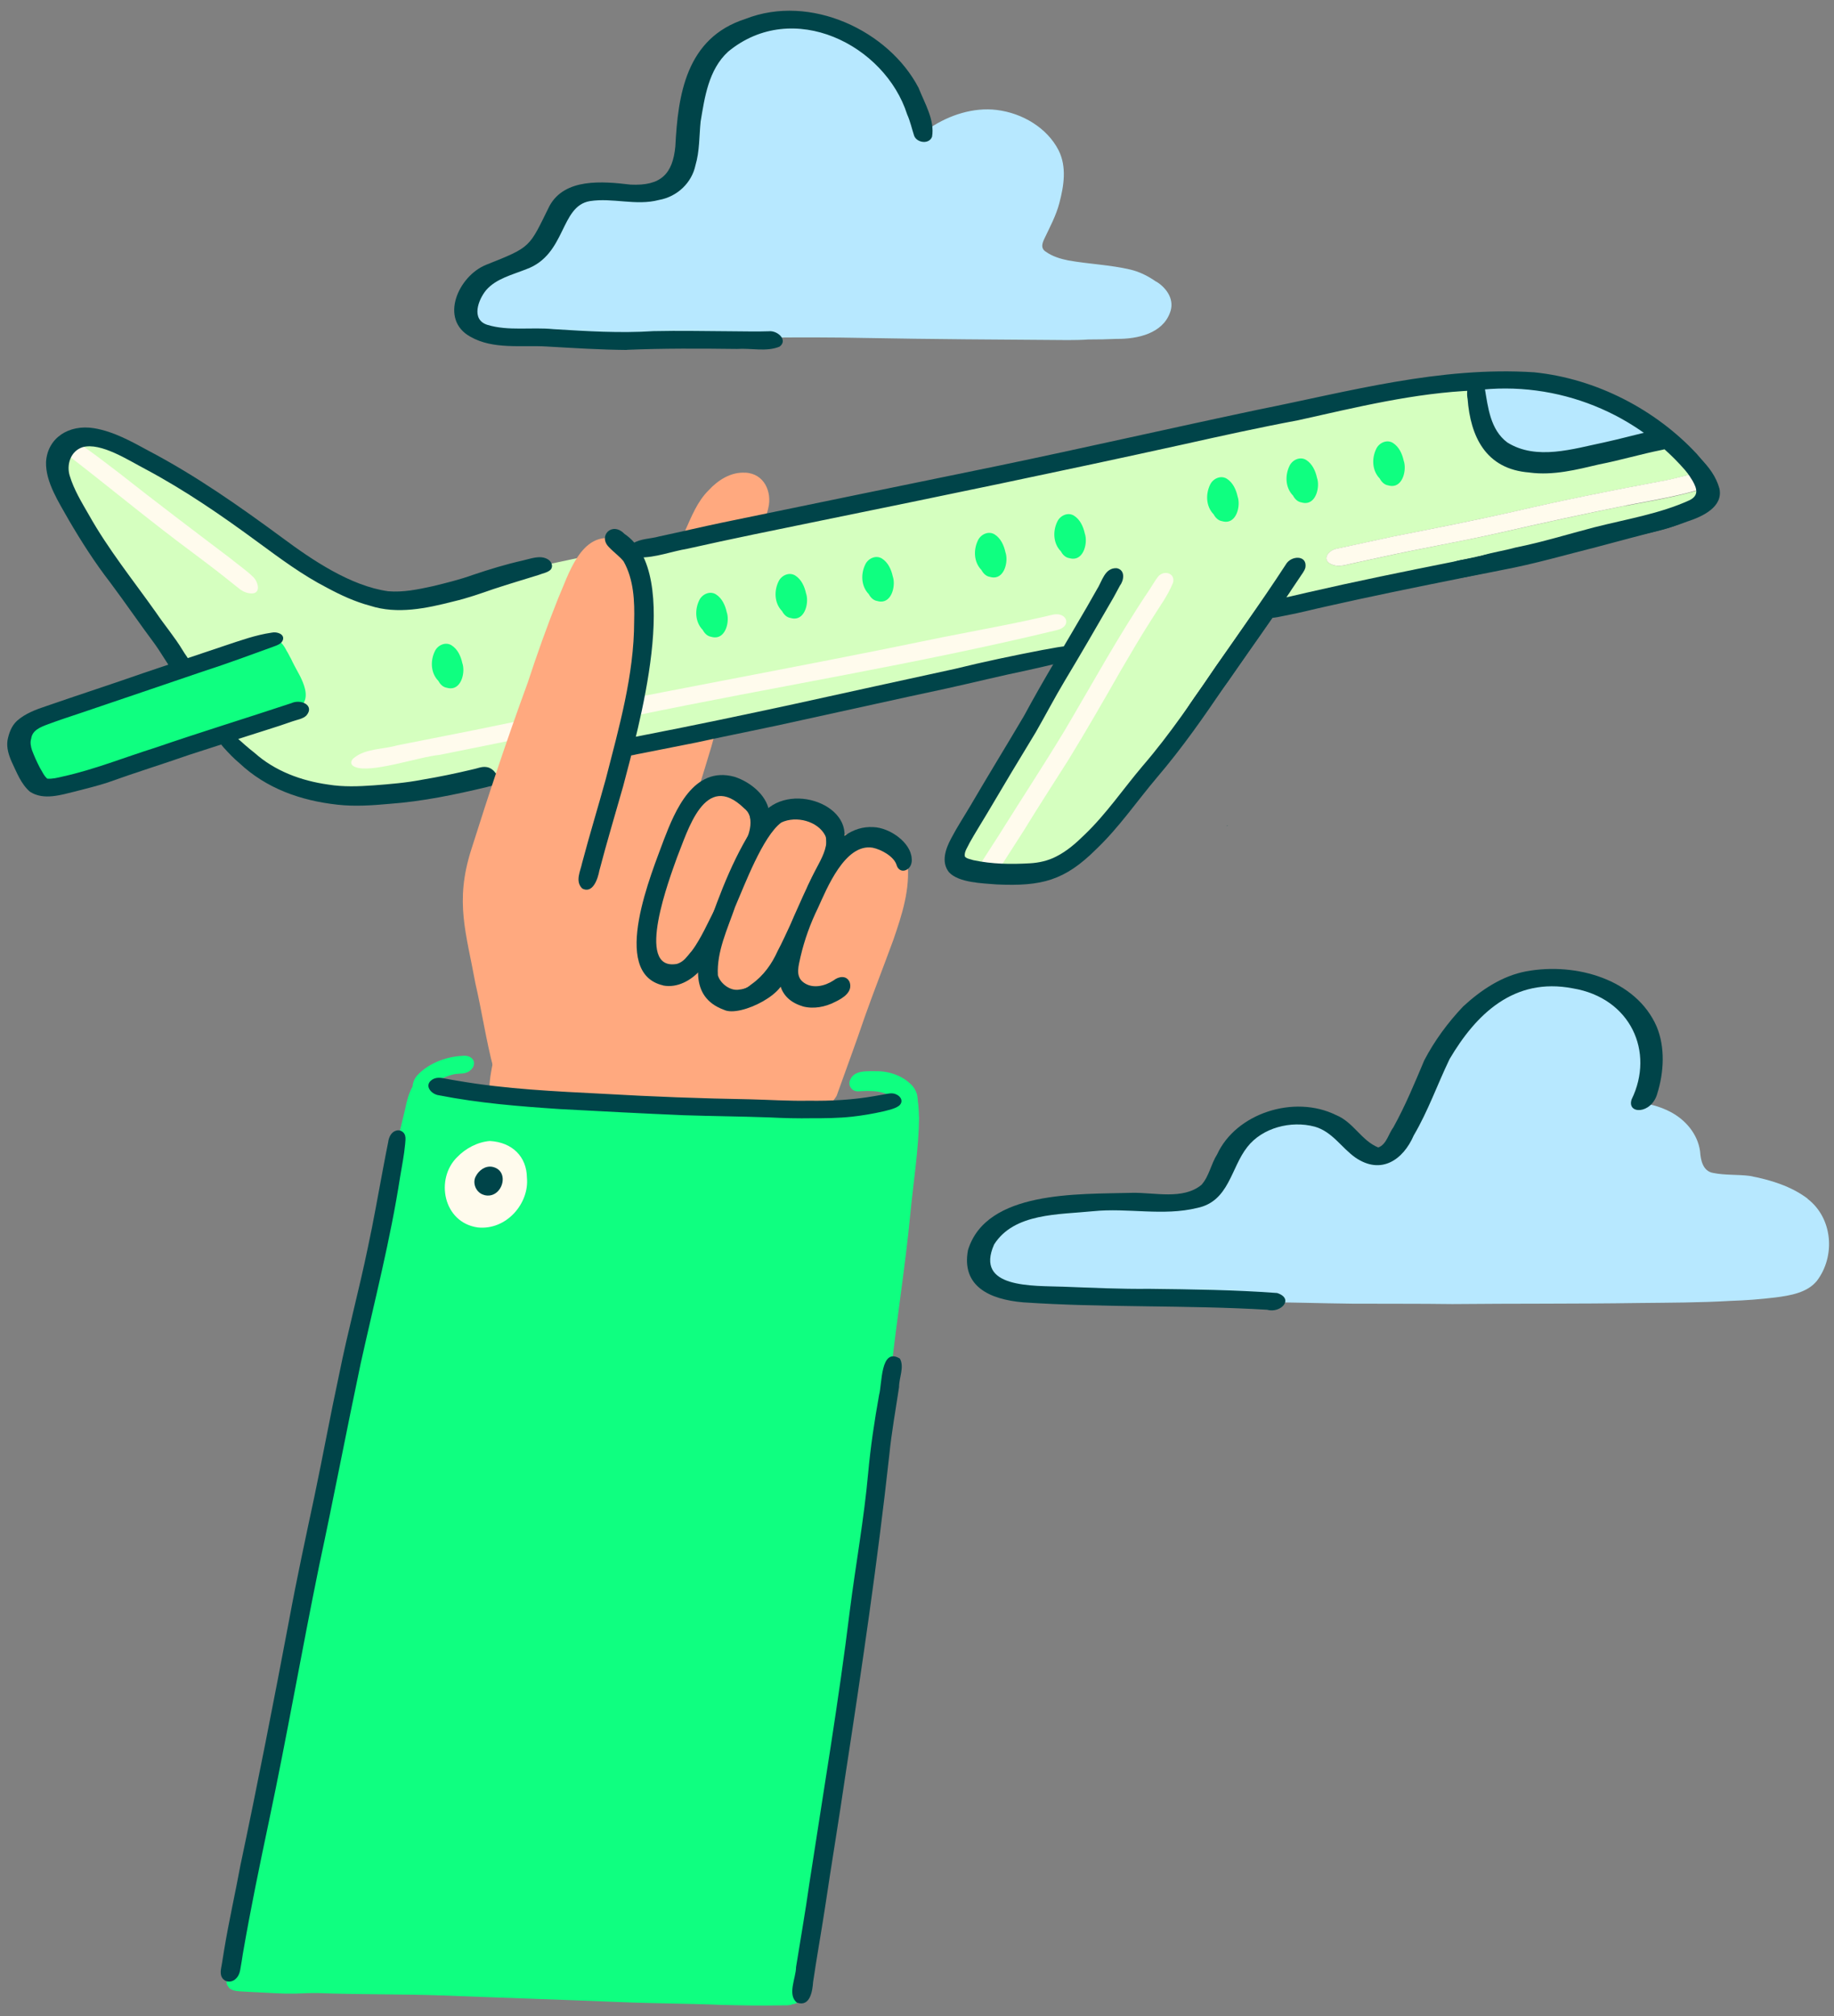 <svg width="161" height="177" viewBox="0 0 161 177" fill="none" xmlns="http://www.w3.org/2000/svg">
<rect x="0" y="0" width="161" height="177" fill="#808080" stroke="none"/>
<g id="Group">
<g id="Group_2">
<g id="Group_3">
<g id="Group_4">
<path id="Vector" d="M159.5 112.435C161.132 110.289 160.912 106.951 158.68 105.236H158.705C157.255 104.131 155.416 103.567 153.596 103.224C152.54 103.09 151.458 103.177 150.407 102.968C149.47 102.817 149.294 101.811 149.244 101.072C149.044 99.572 147.968 98.264 146.549 97.56C145.848 97.206 145.08 96.967 144.286 96.845C144.673 96.013 145.005 95.159 145.205 94.275C145.555 92.339 145.004 90.285 143.841 88.663C141.709 86.006 137.401 85.448 134.131 86.25C130.116 87.495 127.308 90.722 125.364 94.077C125.051 94.612 124.745 95.153 124.451 95.699C123.863 96.781 123.45 97.932 122.925 99.031C122.687 99.496 122.431 99.95 122.149 100.392C121.837 100.822 121.53 101.398 120.893 101.398C119.873 101.398 119.317 100.363 118.691 99.758C116.734 97.508 113.57 97.258 110.95 98.647C109.5 99.398 108.349 100.59 107.648 101.991C107.186 102.898 106.798 103.846 106.123 104.643C105.535 105.218 104.591 105.131 103.815 105.218C102.189 105.323 100.558 105.137 98.932 105.207C96.349 105.346 93.742 105.433 91.203 105.922C89.383 106.265 87.645 107.288 86.876 108.922C85.437 111.719 87.488 114.022 90.627 113.952C91.734 114.092 92.885 114.028 93.992 114.051C96.531 114.133 99.075 113.969 101.608 114.132C104.471 114.132 107.336 114.295 110.2 114.307C113.032 114.307 115.865 114.411 118.698 114.441C121.631 114.458 124.563 114.435 127.496 114.476C132.955 114.423 138.414 114.464 143.879 114.382C146.562 114.353 149.251 114.353 151.927 114.196C153.24 114.156 154.559 114.051 155.866 113.894C157.173 113.725 158.662 113.475 159.5 112.435Z" fill="#B7E8FF"/>
</g>
</g>
<g id="Group_5">
<g id="Group_6">
<path id="Vector_2" d="M89.821 114.324C96.95 114.807 104.116 114.551 111.251 114.976V114.981C112.451 115.301 113.639 113.999 112.113 113.505C108.386 113.225 104.623 113.184 100.883 113.138C98.375 113.167 95.868 113.045 93.361 112.952C90.678 112.853 85.544 113.127 87.27 109.242C89.027 106.469 92.941 106.631 95.974 106.323C99.019 106.015 102.096 106.771 105.097 106.038C107.911 105.456 108.043 102.514 109.5 100.683C110.807 99.008 113.307 98.339 115.421 98.903C116.959 99.345 117.754 100.741 118.973 101.607C121.249 103.177 123.188 101.799 124.107 99.671C125.37 97.525 126.183 95.188 127.258 92.96C129.553 89.07 132.881 85.756 138.077 86.762C143.148 87.611 145.268 92.338 143.235 96.507C142.791 97.833 144.974 97.833 145.486 96.001C146.068 94.135 146.199 91.943 145.424 90.099C143.629 86 138.383 84.453 133.981 85.267C131.823 85.674 129.979 86.936 128.44 88.355C127.096 89.773 125.92 91.373 125.032 93.077C124.194 95.06 123.375 97.054 122.325 98.95C121.9 99.508 121.725 100.462 120.993 100.729C119.505 100.124 118.811 98.502 117.291 97.886C113.589 96.06 108.493 97.746 106.848 101.334C106.304 102.183 106.154 103.241 105.479 104.003C103.853 105.352 101.358 104.666 99.37 104.712C94.636 104.84 86.576 104.492 84.975 109.742C84.387 112.912 86.857 114.068 89.821 114.324Z" fill="#004449"/>
</g>
</g>
</g>
<g id="Group_7">
<g id="Group_8">
<g id="Group_9">
<path id="Vector_3" d="M67.453 44.568C67.775 43.209 67.111 41.575 65.431 41.491L65.436 41.497C64.15 41.411 63.021 42.162 62.219 43.025C61.207 44.029 60.705 45.348 60.142 46.596C59.993 46.97 59.591 47.681 59.922 48.114C60.024 48.256 60.209 48.337 60.391 48.318C60.799 48.27 61.078 47.923 61.309 47.522C62.173 47.73 64.406 47.09 65.324 46.945C65.718 47.571 66.662 47.171 66.863 46.519C67.045 45.866 67.308 45.233 67.453 44.568Z" fill="#FFA97F"/>
</g>
</g>
<g id="Group_10">
<g id="Group_11">
<path id="Vector_4" d="M78.418 82.518C79.177 80.327 79.928 78.014 79.661 75.674L79.654 75.668C79.078 72.768 75.718 72.379 73.309 73.649C73.335 69.659 69.464 69.809 66.868 71.894C66.864 69.096 63.553 68.33 61.242 69.451C61.669 68.153 62.052 66.849 62.448 65.544C62.633 64.781 68.161 45.599 66.426 45.868C65.967 46.128 60.626 46.707 60.626 46.707C60.626 46.707 54.24 67.22 54.191 67.611C53.972 69.286 53.748 70.956 53.553 72.632C53.271 74.958 53.301 77.297 53.244 79.634C53.212 81.332 53.68 87.644 53.812 89.113C53.971 90.484 54.299 91.836 54.66 93.172C54.788 93.681 54.911 94.191 55.046 94.7C55.211 95.234 55.305 95.865 55.558 96.394C55.474 96.474 55.421 96.577 55.404 96.716C55.401 97.024 55.631 97.298 55.941 97.405C57.481 97.75 70.87 98.128 71.189 98.119C71.164 98.525 73.083 96.917 73.449 96.182C74.275 93.871 75.139 91.549 75.928 89.225C76.727 86.977 77.6 84.754 78.418 82.518Z" fill="#FFA97F"/>
</g>
<g id="Group_12">
<path id="Vector_5" d="M58.421 82.263C66.737 82.478 73.301 88.931 73.07 96.664C72.839 104.398 65.899 110.502 57.583 110.287C49.267 110.072 42.703 103.619 42.934 95.886C43.165 88.152 50.105 82.048 58.421 82.263Z" fill="#FFA97F"/>
</g>
</g>
<g id="Group_13">
<g id="Group_14">
<path id="Vector_6" d="M58.288 73.69C57.253 76.531 53.49 85.404 58.2 86.498L58.212 86.51C59.481 86.752 60.69 86.044 61.473 85.168C61.958 84.634 62.649 83.925 62.265 83.182C62.08 82.864 61.707 82.818 61.377 82.944C60.59 83.342 60.335 84.342 59.426 84.615C55.627 85.297 58.869 76.876 59.429 75.279C60.368 72.965 61.867 67.605 65.308 70.94C66.28 71.698 65.555 72.511 66.357 72.904C67.231 73.153 67.686 72.171 67.543 71.498C67.489 69.961 65.957 68.665 64.477 68.19C60.872 67.201 59.251 71.196 58.288 73.69Z" fill="#004449"/>
</g>
</g>
<g id="Group_15">
<g id="Group_16">
<path id="Vector_7" d="M61.964 81.947C61.193 84.311 60.428 87.502 63.547 88.642C64.977 89.36 69.545 87.005 68.754 85.42C67.876 84.246 66.683 86.699 64.914 86.868C64.102 87.033 63.21 86.312 63.019 85.609C62.905 83.535 63.865 81.553 64.53 79.616C65.369 77.689 66.961 73.402 68.592 72.2C69.906 71.582 71.799 72.085 72.443 73.346C72.632 73.717 72.418 74.165 72.702 74.51C73.028 74.908 73.615 74.744 73.888 74.39C75.473 70.749 69.132 68.392 66.783 71.635C64.53 74.811 63.23 78.32 61.964 81.947Z" fill="#004449"/>
</g>
</g>
<g id="Group_17">
<g id="Group_18">
<path id="Vector_8" d="M68.606 83.887C68.088 85.723 68.236 87.676 70.474 88.339L70.468 88.344C71.424 88.596 72.455 88.396 73.307 87.952C74.018 87.616 74.879 87.068 74.585 86.211C74.316 85.599 73.631 85.698 73.176 86.064C72.417 86.562 71.327 86.831 70.537 86.24C69.772 85.68 70.132 84.712 70.28 83.965C70.624 82.496 71.135 81.073 71.808 79.7C72.571 78.032 74.174 74.019 76.602 74.414C77.373 74.568 78.468 75.183 78.703 75.917C78.792 76.28 79.115 76.549 79.527 76.38C79.939 76.204 80.084 75.749 80.033 75.357C79.95 73.953 78.118 72.661 76.675 72.607C72.897 72.375 70.948 77.717 69.737 80.35C69.234 81.489 68.892 82.684 68.606 83.887Z" fill="#004449"/>
</g>
</g>
<g id="Group_19">
<g id="Group_20">
<path id="Vector_9" d="M65.464 73.881C65.303 74.243 64.955 74.77 65.403 75.066L65.41 75.06C65.849 75.246 66.132 74.765 66.247 74.442C66.468 73.965 66.634 73.457 66.724 72.942C66.924 71.894 66.746 70.732 65.842 69.999C65.641 69.802 65.384 69.656 65.151 69.487C64.948 69.353 64.734 69.197 64.478 69.173C64.197 69.16 64.068 69.505 64.263 69.679C64.433 69.847 64.565 70.042 64.716 70.226C65.188 70.744 65.862 71.233 65.871 71.966C65.939 72.625 65.72 73.271 65.464 73.881Z" fill="#004449"/>
</g>
</g>
<g id="Group_21">
<g id="Group_22">
<path id="Vector_10" d="M60.242 84.09C59.989 84.415 60.014 85.026 60.511 85.132L60.517 85.132C60.94 85.213 61.263 84.878 61.491 84.593C61.86 84.178 62.161 83.721 62.444 83.251C63.153 82.141 63.638 80.746 63.99 79.457C64.213 78.66 64.599 77.914 64.885 77.136C65.101 76.589 65.318 76.042 65.485 75.482C65.513 75.378 65.448 75.26 65.329 75.257C65.166 75.253 65.099 75.397 65.04 75.511C64.712 76.003 64.504 76.475 64.195 76.996C63.662 77.861 63.203 78.78 62.806 79.706C62.142 80.986 61.604 82.269 60.742 83.474C60.748 83.469 60.755 83.457 60.755 83.457C60.592 83.674 60.417 83.879 60.242 84.09Z" fill="#004449"/>
</g>
</g>
<g id="Group_23">
<g id="Group_24">
<path id="Vector_11" d="M71.022 77.538C70.843 77.865 70.672 78.35 71.071 78.61L71.065 78.61C71.249 78.731 71.482 78.673 71.666 78.591C71.952 78.459 72.079 78.17 72.205 77.918C72.385 77.568 72.57 77.224 72.749 76.873C73.346 75.76 73.964 74.328 73.62 73.074C73.459 72.395 73.078 71.751 72.367 71.471C72.163 71.384 71.917 71.232 71.695 71.349C71.178 71.685 72.287 72.248 72.368 72.675C72.512 73.086 72.532 73.465 72.55 73.902C72.479 74.825 71.96 75.649 71.542 76.464C71.356 76.82 71.183 77.176 71.022 77.538Z" fill="#004449"/>
</g>
</g>
<g id="Group_25">
<g id="Group_26">
<path id="Vector_12" d="M64.721 87.248C64.511 87.579 64.471 88.067 64.858 88.304L64.865 88.31C65.246 88.529 65.66 88.261 66.015 88.113C67.064 87.558 67.919 86.754 68.649 85.796C69.474 84.567 70.009 83.196 70.401 81.798C70.713 80.805 71.017 79.807 71.341 78.821C71.444 78.51 71.572 78.21 71.644 77.892C71.652 77.811 71.68 77.725 71.626 77.653C71.414 77.427 70.882 78.46 70.746 78.643C69.73 80.175 69.116 81.887 68.261 83.494C67.759 84.615 67.02 85.661 65.972 86.401C65.799 86.537 65.632 86.672 65.436 86.766C65.157 86.881 64.918 86.939 64.721 87.248Z" fill="#004449"/>
</g>
</g>
</g>
<g id="Group_27">
<g id="Group_28">
<g id="Group_29">
<path id="Vector_13" d="M102.7 27.469C103.138 26.387 102.494 25.341 101.525 24.73L101.506 24.736C100.824 24.253 100.062 23.864 99.236 23.666C97.454 23.247 95.603 23.183 93.796 22.864C93.083 22.724 92.37 22.503 91.789 22.084C91.357 21.799 91.482 21.392 91.658 21.003C92.152 19.956 92.714 18.927 93.002 17.805C93.396 16.304 93.658 14.653 92.933 13.199C91.939 11.245 89.775 9.931 87.499 9.652C85.46 9.402 83.347 10.1 81.69 11.193C81.496 11.327 81.202 11.542 80.877 11.798C80.915 11.432 80.927 11.094 80.914 10.827C80.827 8.454 79.502 6.239 77.657 4.64C75.7 3.082 73.329 1.721 70.697 1.587C68.796 1.505 66.82 1.779 65.163 2.691C63.406 3.715 61.899 5.256 61.198 7.093C60.767 8.274 60.742 9.536 60.692 10.768C60.611 12.385 60.361 14.141 59.56 15.612C58.385 17.502 56.89 17.177 54.895 16.88C53.901 16.723 52.882 16.706 51.881 16.805C50.843 16.932 49.899 17.502 49.267 18.264C48.486 19.165 48.117 20.288 47.517 21.282C47.173 21.887 46.629 22.392 45.903 22.573C44.234 22.933 42.814 23.2 41.589 24.439C40.47 25.474 40.063 27.254 41.051 28.487C41.745 29.382 42.926 29.754 44.065 29.853C44.79 29.905 45.522 29.905 46.254 29.893C47.198 29.963 48.054 29.981 48.573 29.998C50.418 30.01 52.256 29.841 54.101 29.789C55.84 29.766 57.584 29.737 59.322 29.713C64.838 29.678 70.353 29.551 75.868 29.667C81.827 29.777 87.787 29.812 93.746 29.853C94.34 29.847 94.94 29.847 95.534 29.801C96.372 29.806 97.216 29.783 98.054 29.748C99.893 29.766 102.038 29.26 102.7 27.469Z" fill="#B7E8FF"/>
</g>
</g>
<g id="Group_30">
<g id="Group_31">
<path id="Vector_14" d="M47.986 30.417C50.337 30.551 52.676 30.702 55.039 30.72V30.708C58.26 30.574 61.48 30.592 64.701 30.632C65.92 30.545 67.302 30.905 68.434 30.429C69.209 29.847 68.24 28.987 67.483 29.08C66.389 29.121 65.295 29.08 64.2 29.08C61.924 29.068 59.642 29.016 57.359 29.068C54.432 29.26 51.5 29.074 48.58 28.894C46.66 28.702 44.64 29.08 42.783 28.516C41.326 28.056 41.983 26.306 42.677 25.469C43.546 24.457 44.985 24.12 46.217 23.625C49.712 22.34 49.149 18.101 51.782 17.654C53.795 17.34 55.834 18.084 57.841 17.555C59.479 17.264 60.73 16.026 61.049 14.519C61.424 13.263 61.374 11.955 61.505 10.67C61.862 8.542 62.193 6.123 63.919 4.535C69.603 -0.158 77.688 3.942 79.633 10.036C79.908 10.647 80.046 11.298 80.252 11.926C80.503 12.548 81.565 12.693 81.822 12.002C82.072 10.536 81.171 9.065 80.64 7.716C78.044 2.721 71.16 -0.593 65.432 1.663C60.204 3.338 59.517 8.367 59.286 12.851C59.054 15.258 58.035 16.34 55.346 16.206C52.864 15.909 49.586 15.63 48.242 18.072C46.422 21.753 46.679 21.654 42.671 23.247C40.22 24.236 38.537 28.051 41.301 29.563C43.309 30.702 45.754 30.284 47.986 30.417Z" fill="#004449"/>
</g>
</g>
</g>
<g id="Group_32">
<g id="Group_33">
<g id="Group_34">
<path id="Vector_15" d="M131.808 46.737C135.435 45.912 139.075 45.116 142.725 44.378L142.725 44.402C144.537 44.047 146.36 43.751 148.144 43.291C148.743 43.138 149.33 42.944 149.934 42.825C150.104 43.435 149.924 44.017 149.123 44.45C147.569 45.376 145.766 45.824 144.041 46.402C142.09 47.038 140.081 47.486 138.083 47.958C135.355 48.609 132.633 49.254 129.889 49.818C123.639 51.099 117.411 52.474 111.177 53.842C108.522 57.502 105.75 61.095 102.997 64.683C100.546 67.767 97.955 70.748 95.333 73.711C92.063 77.408 91.034 77.526 85.956 77.459C81.305 77.17 85.06 72.922 86.176 70.961C87.521 68.861 88.829 66.743 90.131 64.618C91.69 62.256 93.072 59.773 94.465 57.308C93.71 57.451 92.956 57.594 92.201 57.738C87.706 58.68 83.251 59.752 78.773 60.759C74.901 61.59 71.041 62.456 67.164 63.257C64.157 63.808 61.151 64.364 58.144 64.897C55.994 65.266 53.987 65.639 51.899 66.033C51.621 66.101 51.337 66.17 51.06 66.232C50.185 66.431 49.298 66.594 48.411 66.751C46.125 67.262 43.844 67.82 41.547 68.284C37.93 68.965 34.336 70.111 30.611 70.014C30.48 70.011 30.342 70.007 30.211 70.004C27.451 69.81 24.445 69.104 22.423 67.255C21.158 66.28 20.03 65.093 18.973 63.827C16.972 61.285 15.207 58.593 13.543 55.857C11.8 53.054 9.987 50.297 8.2 47.522C7.705 46.712 6.924 45.616 6.246 44.452C6.204 44.411 6.161 44.357 6.125 44.304C5.906 43.897 5.687 43.49 5.461 43.083C4.987 42.204 4.521 41.255 4.614 40.251C4.645 39.426 5.254 38.732 6.063 38.433C8.309 37.59 10.77 39.194 12.699 40.14C15.015 41.358 17.121 42.878 19.255 44.341C22.561 46.538 25.853 48.764 29.231 50.87C30.153 51.406 31.048 52.028 32.096 52.328C33.519 52.65 34.99 52.403 36.394 52.113C44.777 50.218 53.199 48.464 61.604 46.663C70.183 44.918 78.711 42.963 87.251 41.049C94.626 39.57 101.953 38.037 109.373 36.763C113.28 36.002 117.176 35.231 121.094 34.529C123.434 34.113 125.735 33.515 128.102 33.221C128.542 33.157 128.981 33.099 129.427 33.046C129.424 33.139 129.447 33.239 129.506 33.351C129.591 34.679 129.965 35.974 130.289 37.269C130.535 38.06 130.741 38.885 131.189 39.607C131.783 40.454 132.785 41.032 133.87 41.154C135.298 41.319 136.74 40.989 138.125 40.705C139.333 40.463 140.541 40.227 141.715 39.885C142.865 39.513 144.033 39.159 145.13 38.658C145.523 38.476 146.012 38.233 146.137 37.806C147.356 38.902 148.426 40.134 149.306 41.471C148.124 41.673 146.973 42.062 145.785 42.253C141.445 43.066 137.115 43.925 132.825 44.931C129.343 45.708 125.844 46.397 122.339 47.092C120.677 47.444 119.027 47.815 117.365 48.167C116.592 48.293 115.99 49.173 116.917 49.558C117.472 49.799 118.079 49.611 118.64 49.48C119.464 49.303 120.289 49.127 121.108 48.944C124.659 48.152 128.256 47.541 131.808 46.737Z" fill="#D5FFBF"/>
</g>
</g>
<g id="Group_35">
<g id="Group_36">
<path id="Vector_16" d="M86.041 75.88C85.755 76.262 85.594 76.833 85.989 77.204C86.275 77.468 86.753 77.375 87.035 77.168C87.49 76.79 87.707 76.237 88.04 75.768C88.663 74.79 89.299 73.823 89.916 72.844C91.179 70.771 92.51 68.74 93.804 66.685C95.408 64.074 96.913 61.443 98.437 58.777C98.418 58.812 98.398 58.846 98.378 58.881C98.365 58.898 98.359 58.915 98.346 58.932C99.229 57.419 100.119 55.895 101.07 54.413C101.728 53.337 102.522 52.304 102.982 51.135C103.183 50.291 102.153 50.008 101.652 50.635C101.386 50.983 101.167 51.367 100.931 51.733C98.215 55.752 95.912 59.986 93.454 64.14C91.566 67.262 89.554 70.322 87.622 73.419C87.085 74.237 86.566 75.062 86.041 75.88Z" fill="#FFFBED"/>
</g>
</g>
<g id="Group_37">
<g id="Group_38">
<path id="Vector_17" d="M20.909 51.603C21.171 51.836 21.497 52.014 21.858 52.075L21.864 52.075C22.953 52.255 22.723 51.167 22.25 50.672C21.63 50.063 20.882 49.56 20.204 49.002C16.956 46.544 13.708 44.087 10.511 41.567C9.606 40.892 8.732 40.189 7.813 39.537C7.488 39.308 7.157 39.089 6.826 38.866C6.636 38.739 6.44 38.623 6.202 38.623C5.582 38.63 5.463 39.273 5.751 39.682C5.98 39.996 6.317 40.231 6.628 40.472C10.07 43.15 13.415 45.924 16.928 48.522C17.846 49.214 18.77 49.902 19.668 50.617C20.083 50.948 20.499 51.272 20.909 51.603Z" fill="#FFFBED"/>
</g>
</g>
<g id="Group_39">
<g id="Group_40">
<path id="Vector_18" d="M31.071 66.536C30.726 66.806 30.752 67.156 31.148 67.318L31.154 67.318C32.519 67.929 36.748 66.439 38.586 66.265C44.231 65.154 49.841 63.926 55.496 62.874C67.915 60.292 80.473 58.296 92.792 55.31C94.135 54.984 93.672 53.704 92.451 53.952C89.232 54.724 85.949 55.302 82.689 55.951C69.728 58.647 56.673 60.938 43.724 63.664C40.867 64.259 37.765 64.848 34.87 65.43C33.621 65.793 32.085 65.696 31.071 66.536Z" fill="#FFFBED"/>
</g>
</g>
<g id="Group_41">
<g id="Group_42">
<path id="Vector_19" d="M149.3 41.466C149.318 41.49 149.347 41.537 149.347 41.537L149.348 41.531C149.497 41.762 149.658 42.028 149.725 42.303C149.82 42.468 149.884 42.633 149.929 42.797C149.325 42.915 148.737 43.109 148.139 43.263C146.354 43.722 144.525 44.018 142.719 44.373C139.069 45.11 135.43 45.901 131.802 46.732C128.256 47.542 124.653 48.147 121.102 48.939C120.277 49.122 119.458 49.298 118.634 49.475C118.073 49.605 117.473 49.8 116.911 49.553C115.977 49.174 116.585 48.294 117.359 48.162C119.021 47.81 120.671 47.439 122.333 47.087C125.838 46.398 129.337 45.708 132.819 44.926C137.11 43.92 141.439 43.06 145.78 42.247C146.968 42.051 148.118 41.668 149.3 41.466Z" fill="#FFFBED"/>
</g>
</g>
<g id="Group_43">
<g id="Group_44">
<path id="Vector_20" d="M131.531 39.692C131.107 39.006 130.906 38.227 130.678 37.477L130.672 37.477C130.364 36.247 130.013 35.022 129.932 33.764C129.878 33.652 129.857 33.558 129.859 33.471C132.552 33.145 135.309 33.013 137.939 33.738C140.844 34.529 143.501 36.022 145.676 37.986C145.557 38.391 145.094 38.623 144.72 38.794C143.685 39.273 142.581 39.605 141.488 39.955C140.378 40.281 139.232 40.508 138.093 40.734C136.785 41.003 135.423 41.317 134.071 41.159C133.042 41.039 132.095 40.498 131.531 39.692Z" fill="#B7E8FF"/>
</g>
</g>
<g id="Group_45">
<g id="Group_46">
<path id="Vector_21" d="M2.816 69.425C2.816 69.419 2.81 69.412 2.81 69.412C2.816 69.419 2.816 69.425 2.816 69.425Z" fill="#0FFF80"/>
</g>
</g>
<g id="Group_47">
<g id="Group_48">
<path id="Vector_22" d="M2.84 69.442C2.84 69.448 2.84 69.448 2.84 69.448L2.866 69.431C2.999 69.592 3.193 69.789 3.456 69.796C3.499 69.797 3.537 69.798 3.581 69.787C3.768 69.809 3.975 69.792 4.164 69.732C4.379 69.668 4.588 69.574 4.803 69.504C5.916 69.109 7.028 68.719 8.153 68.352C13.887 66.552 19.549 64.412 25.278 62.588C25.752 62.408 26.308 62.248 26.582 61.859C26.614 61.808 26.635 61.756 26.655 61.71C27.096 60.983 26.645 59.976 26.35 59.369C26.225 59.139 26.083 58.88 25.941 58.609C25.905 58.544 25.87 58.478 25.834 58.408C25.727 58.207 25.627 58.001 25.539 57.812C25.455 57.688 25.321 57.377 25.147 57.105C24.905 56.633 24.53 55.995 23.732 56.126C23.363 56.093 22.965 56.263 22.604 56.393C22.275 56.512 21.952 56.638 21.617 56.752C20.493 57.112 19.363 57.461 18.25 57.845C15.912 58.646 13.6 59.412 11.247 60.259C8.119 61.336 4.985 62.378 1.885 63.519C1.854 63.53 1.828 63.547 1.796 63.563C1.601 63.611 1.391 63.745 1.254 63.922C0.585 64.759 1.064 65.668 1.323 66.436C1.519 66.994 1.727 67.54 2.044 68.049C2.262 68.479 2.509 69.021 2.835 69.43C2.841 69.436 2.841 69.436 2.841 69.436C2.84 69.442 2.84 69.442 2.84 69.442Z" fill="#0FFF80"/>
</g>
</g>
<g id="Group_49">
<g id="Group_50">
<path id="Vector_23" d="M2.852 69.467C2.846 69.46 2.846 69.454 2.846 69.454C2.852 69.461 2.852 69.467 2.852 69.467Z" fill="#0FFF80"/>
</g>
</g>
<g id="Group_51">
<g id="Group_52">
<path id="Vector_24" d="M38.48 59.77C38.628 60.047 38.87 60.315 39.213 60.371C39.331 60.403 39.436 60.423 39.536 60.425C40.537 60.451 40.857 58.964 40.585 58.207C40.458 57.622 40.183 56.987 39.631 56.641C39.084 56.313 38.417 56.65 38.176 57.162C37.77 57.989 37.8 59.072 38.48 59.77Z" fill="#0FFF80"/>
</g>
</g>
<g id="Group_53">
<g id="Group_54">
<path id="Vector_25" d="M61.69 55.298C61.838 55.575 62.08 55.843 62.423 55.899C62.541 55.931 62.646 55.951 62.746 55.953C63.747 55.979 64.067 54.492 63.795 53.735C63.668 53.15 63.393 52.515 62.841 52.169C62.294 51.841 61.627 52.178 61.386 52.69C60.98 53.517 61.01 54.599 61.69 55.298Z" fill="#0FFF80"/>
</g>
</g>
<g id="Group_55">
<g id="Group_56">
<path id="Vector_26" d="M68.653 53.645C68.8 53.923 69.043 54.191 69.385 54.246C69.503 54.278 69.609 54.298 69.709 54.301C70.709 54.327 71.029 52.84 70.757 52.082C70.631 51.497 70.356 50.862 69.803 50.516C69.256 50.188 68.589 50.526 68.349 51.037C67.942 51.864 67.972 52.947 68.653 53.645Z" fill="#0FFF80"/>
</g>
</g>
<g id="Group_57">
<g id="Group_58">
<path id="Vector_27" d="M76.266 52.155C76.414 52.432 76.656 52.7 76.999 52.756C77.117 52.788 77.222 52.808 77.322 52.81C78.322 52.836 78.642 51.349 78.371 50.592C78.244 50.007 77.969 49.372 77.416 49.026C76.869 48.698 76.202 49.035 75.962 49.547C75.556 50.374 75.586 51.456 76.266 52.155Z" fill="#0FFF80"/>
</g>
</g>
<g id="Group_59">
<g id="Group_60">
<path id="Vector_28" d="M106.539 45.148C106.687 45.425 106.93 45.693 107.272 45.749C107.39 45.781 107.495 45.801 107.595 45.803C108.596 45.829 108.916 44.343 108.644 43.585C108.518 43 108.242 42.365 107.69 42.019C107.143 41.691 106.476 42.028 106.235 42.54C105.829 43.367 105.859 44.45 106.539 45.148Z" fill="#0FFF80"/>
</g>
</g>
<g id="Group_61">
<g id="Group_62">
<path id="Vector_29" d="M113.507 43.502C113.655 43.779 113.897 44.047 114.24 44.102C114.358 44.135 114.463 44.155 114.563 44.157C115.563 44.183 115.883 42.696 115.612 41.939C115.485 41.353 115.21 40.718 114.658 40.373C114.111 40.044 113.444 40.382 113.203 40.893C112.797 41.721 112.827 42.803 113.507 43.502Z" fill="#0FFF80"/>
</g>
</g>
<g id="Group_63">
<g id="Group_64">
<path id="Vector_30" d="M121.121 42.006C121.269 42.283 121.512 42.551 121.854 42.607C121.972 42.639 122.077 42.659 122.177 42.661C123.178 42.687 123.498 41.2 123.226 40.443C123.1 39.858 122.824 39.223 122.272 38.877C121.725 38.549 121.058 38.886 120.817 39.398C120.411 40.225 120.441 41.307 121.121 42.006Z" fill="#0FFF80"/>
</g>
</g>
<g id="Group_65">
<g id="Group_66">
<path id="Vector_31" d="M86.157 50.037C86.305 50.314 86.548 50.583 86.89 50.638C87.008 50.67 87.113 50.69 87.213 50.693C88.214 50.718 88.534 49.232 88.262 48.474C88.136 47.889 87.86 47.254 87.308 46.908C86.761 46.58 86.094 46.917 85.853 47.429C85.447 48.256 85.477 49.339 86.157 50.037Z" fill="#0FFF80"/>
</g>
</g>
<g id="Group_67">
<g id="Group_68">
<path id="Vector_32" d="M93.124 48.391C93.272 48.668 93.514 48.936 93.856 48.992C93.974 49.024 94.08 49.044 94.18 49.046C95.18 49.072 95.5 47.585 95.229 46.828C95.102 46.243 94.827 45.608 94.274 45.262C93.727 44.934 93.06 45.271 92.82 45.783C92.414 46.61 92.444 47.692 93.124 48.391Z" fill="#0FFF80"/>
</g>
</g>
<g id="Group_69">
<g id="Group_70">
<path id="Vector_33" d="M55.587 47.689C55.061 48.135 55.547 48.845 56.138 48.942L56.144 48.936C57.551 48.955 58.95 48.404 60.34 48.172C64.232 47.295 68.14 46.506 72.049 45.705C82.635 43.547 93.21 41.36 103.757 39.038C107.145 38.282 110.533 37.532 113.949 36.893C119.062 35.757 124.186 34.482 129.472 34.276C136.75 33.335 143.911 36.329 148.334 41.755C148.942 42.358 149.089 43.502 150.066 43.673C150.502 43.742 150.949 43.445 150.924 43.02C150.628 41.82 149.764 40.785 148.948 39.839C145.354 35.977 140.169 33.243 134.681 32.682C126.408 32.143 118.403 34.373 110.411 35.97C102.806 37.577 95.242 39.307 87.631 40.89C79.581 42.532 71.537 44.203 63.486 45.857C61.604 46.25 59.746 46.691 57.87 47.09C57.119 47.304 56.244 47.275 55.587 47.689Z" fill="#004449"/>
</g>
</g>
<g id="Group_71">
<g id="Group_72">
<path id="Vector_34" d="M107.762 72.474C107.763 72.438 107.706 72.472 107.706 72.472C107.705 72.508 107.761 72.503 107.762 72.474Z" fill="#004449"/>
</g>
</g>
<g id="Group_73">
<g id="Group_74">
<path id="Vector_35" d="M83.312 76.571C84.154 77.488 86.236 77.537 87.472 77.638L87.466 77.638C91.457 77.823 93.468 77.299 96.247 74.532C98.25 72.617 99.787 70.354 101.558 68.259C103.775 65.663 105.722 62.881 107.608 60.067C109.502 57.382 111.359 54.679 113.223 51.975C113.749 51.122 112.865 50.36 112.093 51.062C111.745 51.407 111.47 51.82 111.177 52.208C109.689 54.252 108.301 56.351 106.813 58.389C104.753 61.401 102.723 64.438 100.319 67.226C98.607 69.241 97.134 71.436 95.202 73.283C94.461 74.014 93.664 74.715 92.705 75.197C92.006 75.557 91.213 75.739 90.417 75.783C88.744 75.879 87.099 75.86 85.446 75.509C85.198 75.416 84.855 75.395 84.699 75.182C84.624 74.761 84.955 74.356 85.123 73.977C85.612 73.099 86.156 72.252 86.67 71.381C88.074 69.003 89.489 66.632 90.93 64.272C91.788 62.776 92.584 61.244 93.473 59.76C94.862 57.452 96.208 55.125 97.554 52.792C97.824 52.34 98.056 51.88 98.308 51.421C98.666 50.953 98.812 50.05 98.047 49.879C96.967 49.81 96.742 51.067 96.29 51.747C95.993 52.274 95.689 52.796 95.392 53.324C93.558 56.499 91.639 59.596 89.903 62.827C88.355 65.451 86.758 68.044 85.221 70.675C84.654 71.638 84.032 72.581 83.515 73.569C83.025 74.475 82.582 75.668 83.312 76.571Z" fill="#004449"/>
</g>
</g>
<g id="Group_75">
<g id="Group_76">
<path id="Vector_36" d="M111.026 52.838C110.684 52.992 110.442 53.335 110.576 53.693L110.563 53.681C110.745 54.099 111.098 54.23 111.491 54.24C111.929 54.252 112.415 54.113 112.811 54.042C114.063 53.812 115.292 53.483 116.533 53.213C120.331 52.357 124.139 51.577 127.958 50.815C129.69 50.423 131.427 50.079 133.164 49.71C133.178 49.693 133.184 49.676 133.197 49.659C133.316 49.458 133.549 49.395 133.77 49.331C133.934 49.282 134.105 49.235 134.269 49.186C134.572 49.101 134.88 49.028 135.183 48.943C135.498 48.857 135.814 48.778 136.135 48.711C136.298 48.68 136.456 48.644 136.619 48.613C136.77 48.588 136.922 48.545 137.072 48.52C137.261 48.49 137.45 48.454 137.638 48.424C137.997 48.364 138.349 48.303 138.707 48.237C138.877 48.206 139.047 48.169 139.217 48.145C139.28 48.135 139.349 48.125 139.411 48.115C139.661 47.907 139.758 47.624 139.448 47.296C138.997 46.9 138.353 47.104 137.813 47.184C136.6 47.379 135.415 47.68 134.219 47.928C131.992 48.36 129.769 48.831 127.553 49.315C123.28 50.165 119 51.037 114.754 52.015C113.809 52.241 112.858 52.466 111.896 52.633C111.607 52.696 111.299 52.723 111.026 52.838Z" fill="#004449"/>
</g>
</g>
<g id="Group_77">
<g id="Group_78">
<path id="Vector_37" d="M54.371 65.126C53.851 65.577 54.212 66.261 54.854 66.342L54.861 66.336C55.366 66.39 55.822 66.204 56.337 66.13C57.929 65.817 59.521 65.503 61.113 65.183C64.249 64.496 67.407 63.892 70.538 63.181C74.706 62.277 78.869 61.337 83.043 60.45C85.454 59.919 87.818 59.329 90.247 58.827C91.136 58.624 92.03 58.432 92.912 58.204C93.336 58.058 93.844 58.001 94.185 57.702C94.5 57.419 94.393 56.992 94.017 56.831C93.807 56.727 93.519 56.73 93.287 56.754C92.703 56.826 92.124 56.962 91.539 57.052C88.953 57.549 86.379 58.088 83.833 58.714C79.123 59.732 74.419 60.775 69.709 61.805C65.333 62.75 60.952 63.673 56.56 64.525C56.025 64.633 55.49 64.73 54.962 64.838C54.741 64.891 54.538 64.973 54.371 65.126Z" fill="#004449"/>
</g>
</g>
<g id="Group_79">
<g id="Group_80">
<path id="Vector_38" d="M14.74 58.291C14.941 58.668 15.302 58.945 15.75 59.026L15.769 59.015C15.893 59.036 16.044 59.034 16.164 59.008C16.604 58.932 16.811 58.472 16.666 58.102C16.514 57.743 16.241 57.445 16.051 57.109C15.354 55.945 14.46 54.898 13.699 53.773C11.694 50.94 9.498 48.22 7.806 45.203C7.17 44.099 6.49 42.988 6.125 41.775C5.822 40.83 6.172 39.6 7.252 39.255C8.854 38.802 11.339 40.443 12.749 41.172C16.234 43.03 19.471 45.26 22.617 47.576C24.576 49.011 26.521 50.469 28.709 51.596C29.903 52.237 31.143 52.816 32.477 53.17C34.881 53.954 37.437 53.403 39.814 52.796C41.011 52.518 42.161 52.112 43.318 51.711C44.632 51.274 45.964 50.884 47.29 50.47C47.638 50.322 48.071 50.275 48.342 50.003C48.582 49.718 48.425 49.307 48.125 49.119C47.437 48.682 46.6 49.05 45.876 49.206C44.396 49.54 42.957 49.98 41.529 50.461C40.365 50.879 39.155 51.179 37.952 51.468C36.686 51.744 35.408 52.013 34.079 51.903C30.771 51.445 27.362 49.129 24.786 47.213C21.028 44.446 17.198 41.752 13.017 39.556C11.515 38.743 9.97 37.871 8.24 37.588C6.048 37.235 4.173 38.437 4.041 40.551C3.988 42.33 5.186 44.123 6.047 45.664C7.148 47.548 8.325 49.388 9.674 51.133C11.004 52.912 12.25 54.742 13.579 56.522C13.994 57.096 14.351 57.705 14.74 58.291Z" fill="#004449"/>
</g>
</g>
<g id="Group_81">
<g id="Group_82">
<path id="Vector_39" d="M1.034 66.894C1.475 67.807 1.839 68.829 2.651 69.519L2.651 69.513C3.842 70.277 5.37 69.776 6.643 69.466C7.564 69.233 8.522 68.99 9.431 68.7C11.821 67.837 14.258 67.085 16.66 66.246C18.928 65.525 21.184 64.774 23.457 64.059C24.196 63.828 24.935 63.586 25.668 63.325C26.079 63.179 26.582 63.116 26.897 62.81C27.649 61.928 26.428 61.338 25.585 61.723C21.617 63.04 17.614 64.269 13.658 65.627C10.936 66.481 8.308 67.548 5.499 68.168C5.058 68.272 4.611 68.389 4.149 68.354C3.85 68.096 3.693 67.702 3.49 67.377C3.23 66.876 3.001 66.364 2.804 65.841C2.702 65.513 2.63 65.168 2.74 64.833C2.837 64.097 3.559 63.824 4.211 63.579C5.128 63.237 6.158 62.897 7.181 62.557C10.751 61.358 14.304 60.129 17.874 58.924C19.927 58.261 21.945 57.511 23.968 56.778C24.304 56.653 24.701 56.535 24.831 56.189C25.009 55.659 24.303 55.431 23.849 55.536C22.423 55.743 21.07 56.237 19.718 56.685C17.355 57.48 14.991 58.267 12.634 59.068C9.783 60.064 6.909 60.997 4.052 61.987C3.136 62.289 2.205 62.643 1.492 63.277C0.997 63.735 0.777 64.375 0.658 65C0.564 65.65 0.77 66.3 1.034 66.894Z" fill="#004449"/>
</g>
</g>
<g id="Group_83">
<g id="Group_84">
<path id="Vector_40" d="M21.03 67.004C23.378 69.205 26.374 70.283 29.647 70.641C31.156 70.808 32.673 70.702 34.178 70.566C37.075 70.356 39.933 69.761 42.743 69.089C42.913 69.029 43.252 69.003 43.4 68.868C44.028 68.366 43.399 67.424 42.708 67.337C42.278 67.268 41.871 67.473 41.456 67.549C40.001 67.895 38.534 68.201 37.05 68.447C35.654 68.719 34.23 68.834 32.807 68.942C31.478 69.036 30.144 69.089 28.831 68.875C26.414 68.539 24.112 67.671 22.333 66.078C21.752 65.632 21.223 65.141 20.68 64.662C20.462 64.418 19.956 63.998 19.533 64.115C18.65 64.371 19.257 65.201 19.638 65.624C20.074 66.112 20.523 66.578 21.03 67.004Z" fill="#004449"/>
</g>
</g>
<g id="Group_85">
<g id="Group_86">
<path id="Vector_41" d="M128.837 35.027C129.084 38.256 130.385 41.204 134.292 41.48L134.286 41.485C136.361 41.754 138.397 41.236 140.388 40.765C142.244 40.405 144.05 39.859 145.9 39.493C146.722 39.375 147.145 38.205 146.434 37.727C146.034 37.502 145.564 37.733 145.149 37.804C143.714 38.111 142.3 38.516 140.859 38.828C138.108 39.397 134.88 40.447 132.32 38.84C130.821 37.713 130.629 35.76 130.347 34.1C130.24 32.434 128.491 33.186 128.837 35.027Z" fill="#004449"/>
</g>
</g>
<g id="Group_87">
<g id="Group_88">
<path id="Vector_42" d="M129.976 48.807C129.178 48.944 128.534 49.538 129.316 50.152L129.323 50.134C129.519 50.267 129.737 50.319 129.956 50.325C130.324 50.335 130.71 50.211 131.062 50.121C131.78 49.959 132.485 49.838 133.197 49.664C133.203 49.664 133.204 49.653 133.204 49.653C133.322 49.452 133.555 49.389 133.776 49.325C133.94 49.276 134.111 49.228 134.275 49.18C134.578 49.095 134.886 49.022 135.189 48.936C135.504 48.851 135.82 48.772 136.141 48.705C136.304 48.674 136.462 48.638 136.625 48.607C136.776 48.582 136.928 48.539 137.078 48.514C137.267 48.484 137.456 48.448 137.644 48.418C138.003 48.358 138.355 48.297 138.713 48.23C138.883 48.2 139.053 48.164 139.223 48.139C139.254 48.134 139.286 48.123 139.317 48.124C140.269 47.869 141.228 47.62 142.185 47.383C144.176 46.905 146.208 46.528 148.107 45.785C149.465 45.349 151.274 44.501 150.946 42.904C150.383 40.813 148.331 39.328 146.51 38.118C146.259 37.925 145.696 37.713 145.571 38.123C145.555 38.262 145.634 38.346 145.724 38.447C146.176 39.034 146.596 39.638 147.111 40.181C147.674 40.806 148.148 41.493 148.583 42.203C148.957 42.87 149.17 43.481 148.326 43.907C145.719 45.102 142.753 45.577 139.954 46.29C137.628 46.893 135.411 47.593 133.032 48.066C132.022 48.348 130.974 48.49 129.976 48.807Z" fill="#004449"/>
</g>
</g>
<g id="Group_89">
<g id="Group_90">
<path id="Vector_43" d="M127.633 49.334C126.776 49.766 127.212 50.679 128.073 50.724L128.08 50.719C128.511 50.735 128.858 50.617 129.317 50.541C130.192 50.366 131.067 50.203 131.942 50.021C134.709 49.505 137.391 48.714 140.114 48.034C142.038 47.525 143.961 46.999 145.896 46.514C146.646 46.324 147.386 46.058 148.06 45.686C148.48 45.441 148.775 45.204 149.16 44.876C149.417 44.656 149.767 44.468 149.877 44.139C149.946 43.902 149.587 43.799 149.414 43.929C149.235 44.047 149.039 44.117 148.837 44.193C147.897 44.437 147.093 44.549 146.114 44.873C142.169 45.836 138.208 46.937 134.268 47.935C132.511 48.349 130.737 48.681 128.968 49.037C128.609 49.121 128.001 49.163 127.633 49.334Z" fill="#004449"/>
</g>
</g>
<g id="Group_91">
<g id="Group_92">
<path id="Vector_44" d="M102.137 65.831C102.097 65.899 102.056 65.997 102.091 66.109L102.091 66.103C102.119 66.203 102.206 66.246 102.299 66.248C102.663 66.222 102.812 65.831 103.062 65.628C103.849 64.834 104.614 63.94 105.341 63.069C106.491 61.644 107.585 60.184 108.606 58.669C109.992 56.668 111.427 54.692 112.77 52.668C113.197 52.004 113.667 51.353 114.099 50.689C114.277 50.397 114.529 50.13 114.601 49.795C114.753 48.688 113.324 48.773 112.889 49.536C110.601 53.06 108.102 56.468 105.753 59.956C105.178 60.773 104.572 61.583 104.059 62.437C103.534 63.243 103.139 64.117 102.651 64.942C102.499 65.2 102.315 65.521 102.137 65.831Z" fill="#004449"/>
</g>
</g>
</g>
<g id="Group_93">
<g id="Group_94">
<g id="Group_95">
<path id="Vector_45" d="M55.366 97.808C56.194 98.574 56.998 97.42 56.666 96.603L56.672 96.603C56.051 94.772 55.519 92.92 55.036 91.058C54.161 87.272 54.559 83.257 54.55 79.377C54.593 77.092 53.953 74.975 54.283 72.715C54.472 71.41 54.686 70.102 54.901 68.798C55.65 65.054 56.314 61.272 56.478 57.466C56.432 54.819 57.055 48.604 54.053 47.322C50.986 46.557 49.892 50.519 49 52.52C48.02 54.973 47.132 57.463 46.313 59.967C44.548 64.778 42.9 69.727 41.358 74.62C39.915 79.173 40.922 81.869 41.734 86.328C42.305 88.792 42.668 91.297 43.308 93.745C43.681 95.279 44.312 96.755 44.56 98.309C44.782 99.269 45.977 99.061 46.157 98.245C46.233 98.014 46.279 97.742 46.236 97.485L46.261 97.486C49.284 97.651 52.38 97.248 55.366 97.808ZM55.292 97.772C55.317 97.784 55.335 97.79 55.36 97.797L55.36 97.803L55.292 97.772Z" fill="#FFA97F"/>
</g>
</g>
<g id="Group_96">
<g id="Group_97">
<path id="Vector_46" d="M51.101 75.757C50.955 76.468 50.471 77.352 51.097 77.979L51.085 77.984C52.051 78.521 52.493 77.096 52.614 76.43C53.263 73.945 54.006 71.486 54.706 69.014C56.006 63.993 59.98 50.344 54.811 46.86C53.743 45.751 52.472 47.044 53.456 48.029C53.862 48.464 54.365 48.814 54.739 49.272C55.642 50.877 55.717 52.776 55.67 54.555C55.667 59.232 54.34 63.874 53.172 68.416C52.498 70.865 51.75 73.301 51.101 75.757Z" fill="#004449"/>
</g>
</g>
</g>
<g id="Group_98">
<g id="Group_99">
<g id="Group_100">
<path id="Vector_47" d="M79.915 106.548C80.187 103.716 80.653 100.9 80.682 98.056L80.67 98.044C80.654 97.48 80.658 96.898 80.454 96.358C80.501 95.08 78.68 94.007 76.952 94.035C76.108 94.044 74.955 93.911 74.616 94.834C74.416 95.3 74.801 95.839 75.352 95.799C76.436 95.744 77.814 95.667 78.514 96.597C78.182 96.844 77.773 96.94 77.37 97.029C76.584 97.184 75.788 97.241 74.992 97.303C72.664 97.568 70.418 97.356 68.024 97.287C62.693 97.107 57.363 97.125 52.035 96.864C50.798 96.793 49.49 96.803 48.241 96.755C47.21 96.719 46.187 96.59 45.164 96.49C43.657 96.268 38.66 96.468 38.033 95.144C38.57 94.744 39.197 94.456 39.858 94.303C40.348 94.205 40.915 94.323 41.3 93.948C41.269 93.976 41.236 93.999 41.204 94.027C41.172 94.05 41.141 94.067 41.109 94.089C42.012 93.547 41.646 92.537 40.534 92.691C39.087 92.761 37.494 93.403 36.576 94.463C36.349 94.749 36.234 95.066 36.213 95.379C35.87 95.999 35.702 96.682 35.564 97.365C35.083 99.366 34.608 101.367 34.115 103.368C32.722 109.384 31.547 115.452 30.21 121.498C29.305 126.153 28.562 130.829 27.658 135.478C26.453 141.691 25.181 147.884 23.852 154.094C23.052 157.687 22.488 161.309 21.713 164.902C21.202 167.315 20.698 169.724 20.237 172.144C20.198 172.434 20.073 172.861 20.005 173.284C19.882 173.676 19.788 174.116 20.037 174.39C20.067 174.443 20.103 174.491 20.151 174.538C20.39 174.736 20.695 174.778 21.026 174.803C21.538 174.833 22.057 174.869 22.569 174.887C23.669 174.937 24.767 175.027 25.868 175.007C26.557 174.988 27.246 174.941 27.934 174.958C31.558 175.097 35.175 175.038 38.806 175.166C44.048 175.373 49.286 175.533 54.522 175.752C57.465 175.875 60.404 175.875 63.347 175.998C65.054 176.039 66.76 176.073 68.469 176.039C68.751 176.022 69.262 176.087 69.592 175.932C70.055 175.903 70.506 175.436 70.537 175.001C70.553 174.891 70.568 174.786 70.584 174.682C70.732 173.604 70.93 172.538 71.104 171.461C71.33 170.07 71.463 168.671 71.701 167.287C72.999 159.523 73.797 151.696 75.064 143.926C75.746 139.155 76.479 134.391 77.024 129.606C77.354 126.496 77.884 123.402 78.233 120.293C78.736 115.704 79.475 111.144 79.915 106.548Z" fill="#0FFF80"/>
</g>
</g>
<g id="Group_101">
<g id="Group_102">
<path id="Vector_48" d="M79.774 100.343C79.791 100.401 79.833 100.473 79.908 100.48L79.902 100.48C80.233 100.476 80.304 99.064 80.374 98.775C80.56 97.936 80.659 97.084 80.532 96.231C80.483 95.77 79.981 94.892 79.384 95C79 95.084 78.857 95.51 78.911 95.832C78.93 96.03 79.137 96.25 79.233 96.386C79.656 97.152 79.543 98.069 79.607 98.902C79.625 99.386 79.637 99.868 79.774 100.343Z" fill="#0FFF80"/>
</g>
</g>
<g id="Group_103">
<g id="Group_104">
<path id="Vector_49" d="M41.938 107.749C44.477 108.014 46.476 105.613 46.256 103.38C46.238 101.547 44.979 100.272 43.005 100.161C41.921 100.245 40.873 100.814 40.152 101.558C38.185 103.46 38.885 107.315 41.938 107.749Z" fill="#FFFBED"/>
</g>
</g>
<g id="Group_105">
<g id="Group_106">
<path id="Vector_50" d="M60.014 97.898C62.501 97.981 64.997 98 67.484 98.089L67.503 98.089C68.77 98.155 70.046 98.185 71.323 98.163C72.392 98.165 73.562 98.158 74.773 98.03C75.714 97.925 76.644 97.767 77.569 97.557C78.023 97.434 78.526 97.347 78.915 97.071C79.338 96.721 79.101 96.244 78.668 96.065C78.323 95.899 77.938 96.007 77.586 96.074C77.328 96.12 77.064 96.166 76.8 96.212C74.883 96.556 72.934 96.654 70.99 96.625C69.319 96.661 67.508 96.542 65.814 96.501C61.531 96.428 57.263 96.267 52.992 96.02C48.731 95.801 44.458 95.611 40.256 94.888C39.845 94.821 39.441 94.753 39.036 94.673C38.676 94.589 38.276 94.562 37.958 94.764C37.187 95.251 37.828 96.069 38.551 96.151C42.041 96.839 45.599 97.122 49.151 97.359C52.768 97.55 56.39 97.747 60.014 97.898Z" fill="#004449"/>
</g>
</g>
<g id="Group_107">
<g id="Group_108">
<path id="Vector_51" d="M19.487 172.347C19.418 172.81 19.229 173.335 19.593 173.734L19.605 173.74C19.878 174.049 20.38 174.003 20.662 173.736C20.906 173.527 21.033 173.239 21.085 172.938C21.174 172.451 21.25 171.958 21.326 171.471C22.003 167.55 22.79 163.759 23.625 159.8C25.202 152.335 26.498 144.844 28.032 137.366C29.295 131.492 30.415 125.598 31.661 119.7C32.869 114.25 34.27 108.833 35.123 103.322C35.282 102.355 35.478 101.394 35.567 100.419C35.58 100.181 35.63 99.937 35.568 99.703C35.49 99.364 35.108 99.128 34.754 99.259C34.326 99.383 34.125 99.866 34.076 100.266C33.918 101.019 33.784 101.772 33.638 102.524C33.206 104.783 32.796 107.198 32.294 109.507C31.528 113.223 30.525 116.899 29.778 120.621C29.01 124.185 28.361 127.741 27.611 131.312C26.842 134.929 26.06 138.534 25.39 142.166C24.042 149.305 22.62 156.588 21.108 163.73C20.66 166.162 20.096 168.639 19.691 171.084C19.623 171.507 19.555 171.924 19.487 172.347Z" fill="#004449"/>
</g>
</g>
<g id="Group_109">
<g id="Group_110">
<path id="Vector_52" d="M69.882 172.682C69.882 173.613 69.083 175.112 69.965 175.802L69.977 175.802C71.129 176.196 71.326 174.746 71.379 173.986C71.702 171.795 72.094 169.617 72.43 167.426C73.007 163.537 73.659 159.662 74.223 155.772C75.657 146.453 77.035 137.121 78.064 127.758C78.263 125.75 78.625 123.764 78.924 121.77C78.915 120.973 79.412 119.984 78.994 119.258C77.277 118.234 77.442 121.513 77.173 122.449C76.765 124.725 76.421 127.009 76.213 129.307C75.851 133.335 75.122 137.319 74.61 141.332C73.624 149.382 72.264 157.383 71.041 165.404C70.699 167.833 70.268 170.254 69.882 172.682Z" fill="#004449"/>
</g>
</g>
<g id="Group_111">
<g id="Group_112">
<path id="Vector_53" d="M41.768 103.26C41.439 103.851 41.79 104.726 42.511 104.901L42.511 104.907C44.082 105.311 44.86 102.764 43.218 102.428C42.583 102.314 42.026 102.754 41.768 103.26Z" fill="#004449"/>
</g>
</g>
</g>
</g>
</svg>
